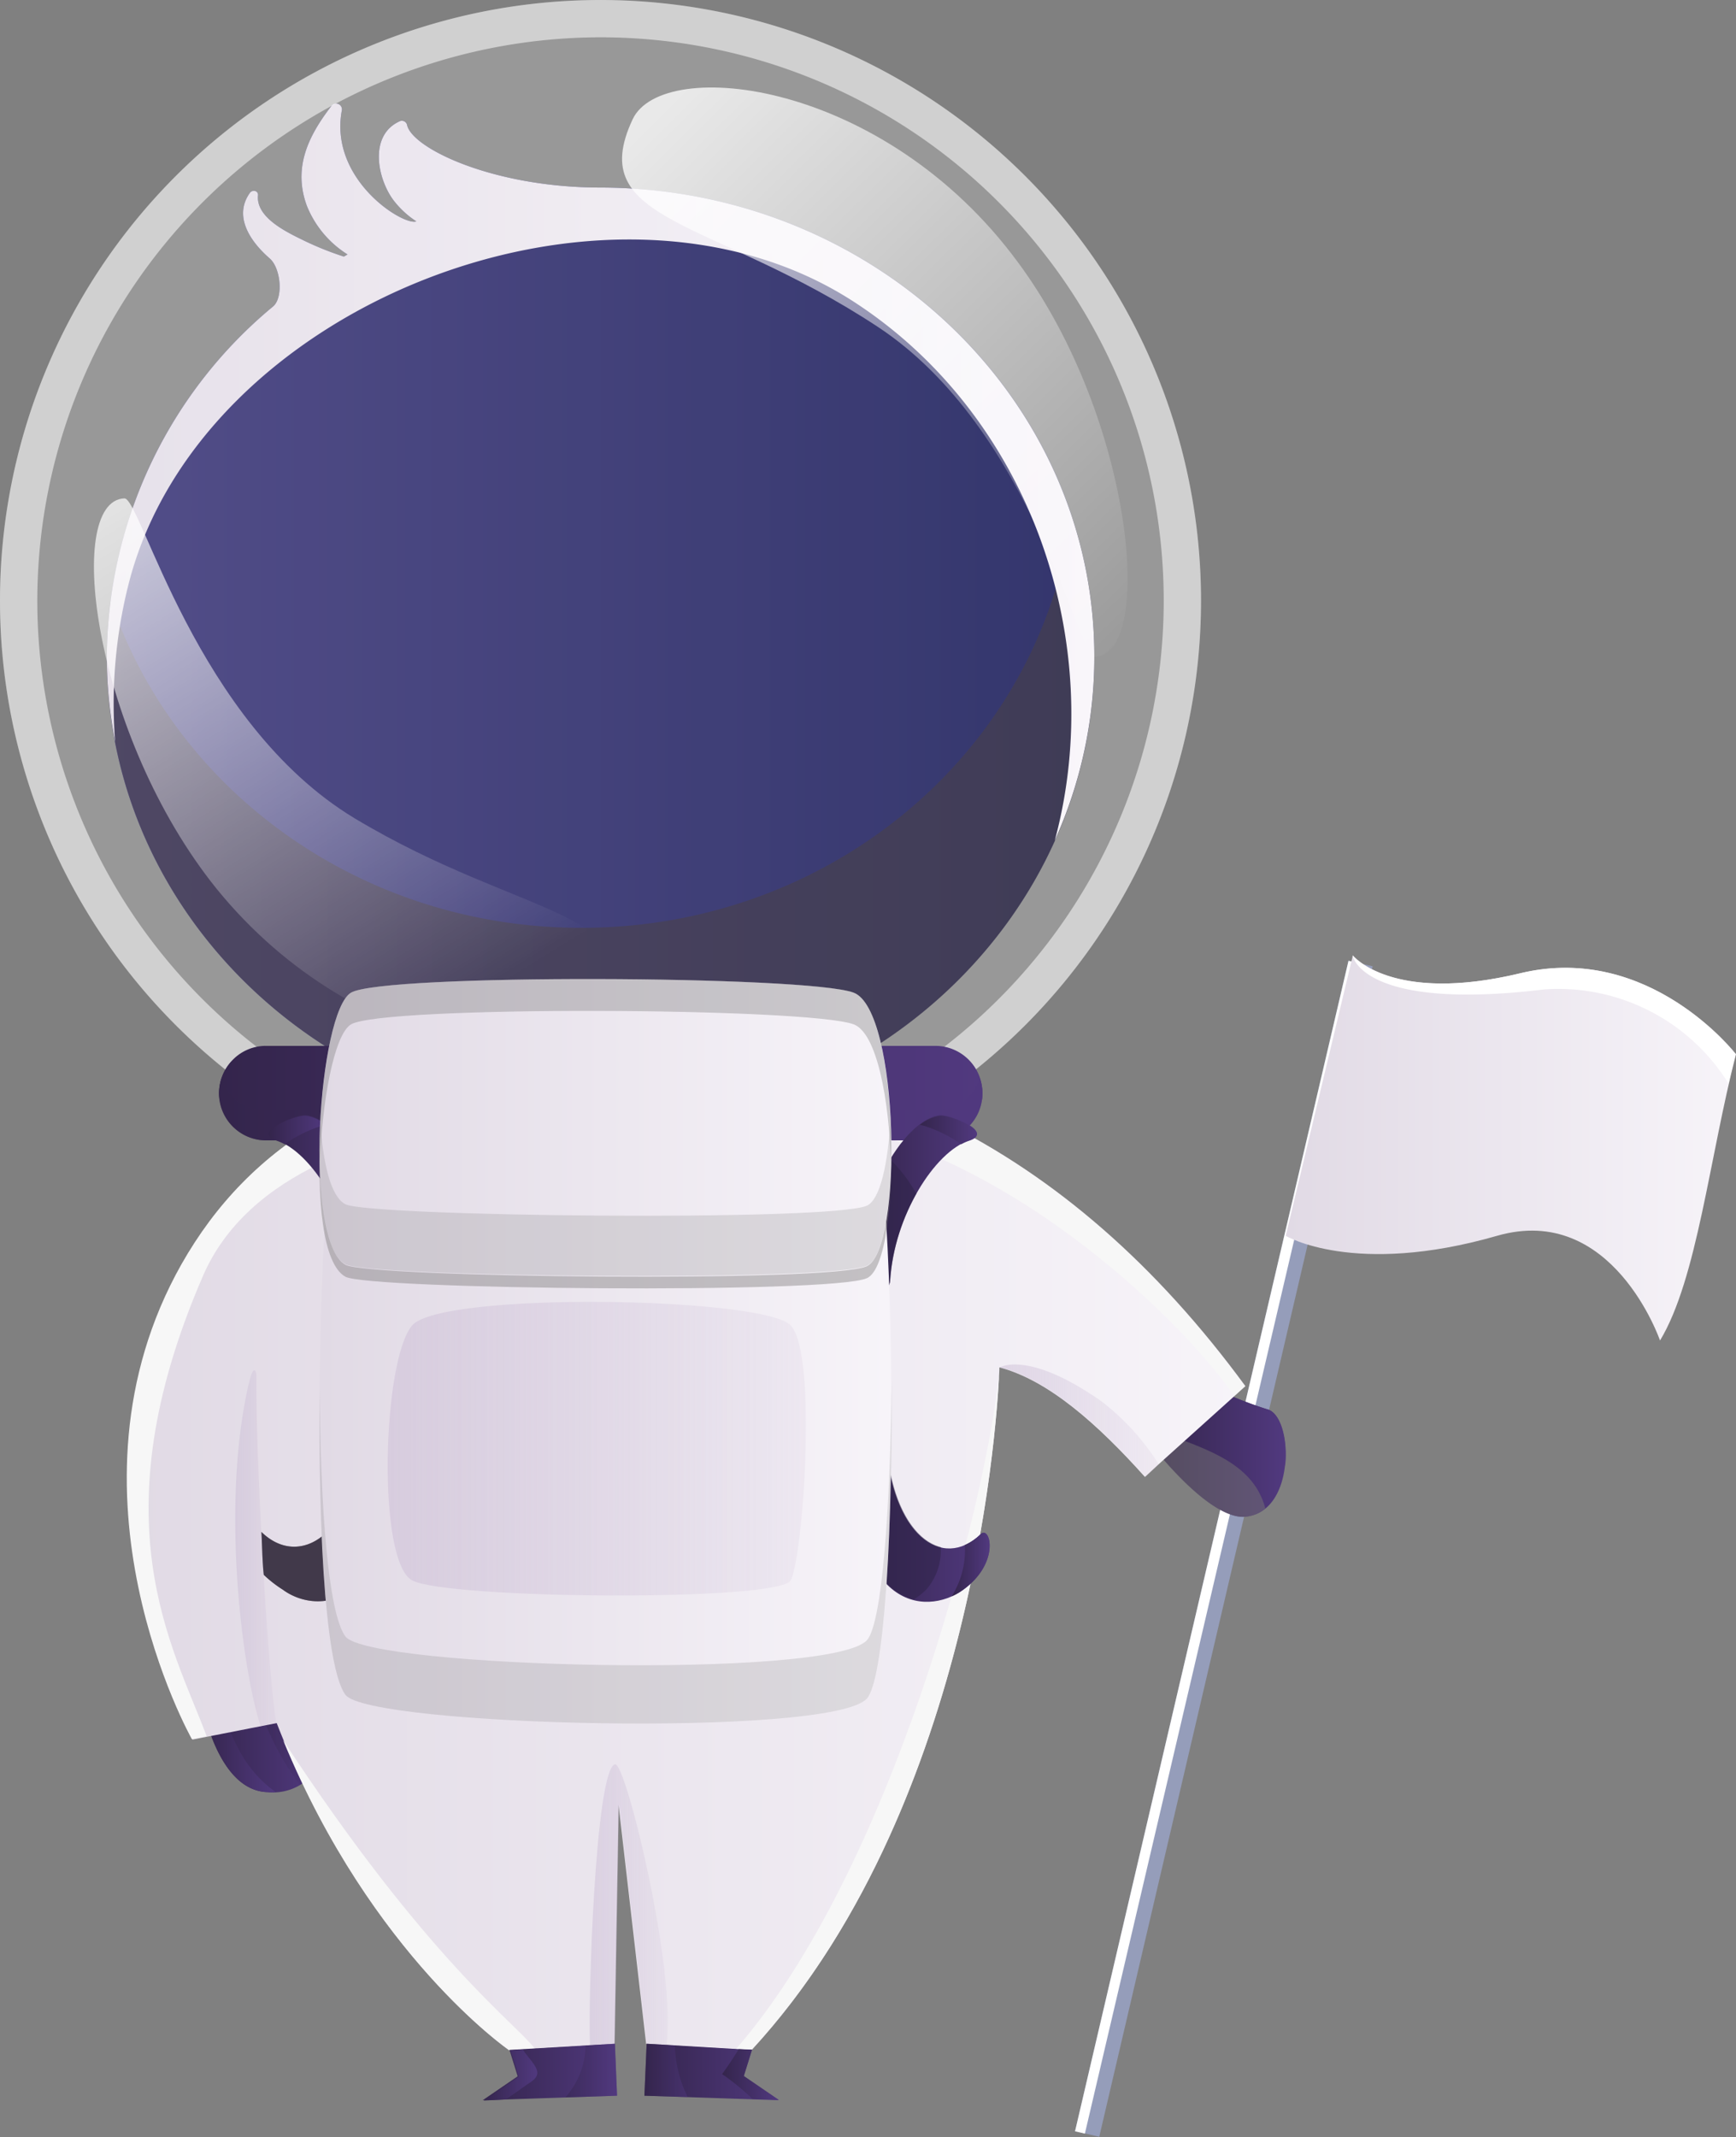 <svg xmlns="http://www.w3.org/2000/svg" xmlns:xlink="http://www.w3.org/1999/xlink" viewBox="0 0 139.6 171.82"><rect x="0" y="0" width="139.6" height="171.82" fill="#808080" stroke="none"/><defs><style>.cls-1{isolation:isolate;}.cls-2{fill:url(#Degradado_sin_nombre_4);}.cls-12,.cls-15,.cls-21,.cls-26,.cls-3,.cls-31,.cls-35,.cls-38,.cls-45,.cls-46,.cls-47,.cls-9{opacity:0.5;}.cls-12,.cls-15,.cls-21,.cls-26,.cls-3,.cls-31,.cls-35,.cls-38,.cls-41,.cls-42,.cls-45,.cls-46,.cls-47,.cls-9{mix-blend-mode:multiply;}.cls-3{fill:url(#Degradado_sin_nombre_4-2);}.cls-4{fill:url(#Degradado_sin_nombre_4-3);}.cls-5{fill:#959dba;}.cls-6{fill:#fff;}.cls-7{fill:url(#Degradado_sin_nombre_6);}.cls-8{fill:url(#Degradado_sin_nombre_4-4);}.cls-41,.cls-42,.cls-9{fill:#767575;}.cls-10{fill:url(#Degradado_sin_nombre_4-5);}.cls-11{fill:url(#Degradado_sin_nombre_6-2);}.cls-12{fill:url(#Degradado_sin_nombre_5);}.cls-13{fill:#f7f7f7;}.cls-14{fill:url(#Degradado_sin_nombre_2);}.cls-15{fill:#231715;}.cls-16{fill:url(#Degradado_sin_nombre_6-3);}.cls-17{opacity:0.54;}.cls-18{opacity:0.19;}.cls-19{fill:url(#Degradado_sin_nombre_4-6);}.cls-20,.cls-23,.cls-24,.cls-28,.cls-29,.cls-34,.cls-44{mix-blend-mode:screen;}.cls-20{fill:url(#Degradado_sin_nombre_4-7);}.cls-21{fill:url(#Degradado_sin_nombre_4-8);}.cls-22{fill:url(#Degradado_sin_nombre_4-9);}.cls-23,.cls-24{opacity:0.79;}.cls-23{fill:url(#linear-gradient);}.cls-24{fill:url(#linear-gradient-2);}.cls-25{fill:url(#Degradado_sin_nombre_4-10);}.cls-26,.cls-32{fill:#2d2244;}.cls-27{fill:url(#Degradado_sin_nombre_4-11);}.cls-28{fill:url(#Degradado_sin_nombre_4-12);}.cls-29{fill:url(#Degradado_sin_nombre_4-13);}.cls-30{fill:#555050;}.cls-33{fill:url(#Degradado_sin_nombre_4-14);}.cls-34{fill:url(#Degradado_sin_nombre_4-15);}.cls-35{fill:url(#Degradado_sin_nombre_4-16);}.cls-36{fill:url(#Degradado_sin_nombre_4-17);}.cls-37{fill:url(#Degradado_sin_nombre_4-18);}.cls-38{fill:url(#Degradado_sin_nombre_4-19);}.cls-39{fill:url(#Degradado_sin_nombre_4-20);}.cls-40{fill:url(#Degradado_sin_nombre_6-4);}.cls-41{opacity:0.2;}.cls-42{opacity:0.4;}.cls-43{fill:url(#Degradado_sin_nombre_6-5);}.cls-44{fill:#636262;opacity:0.3;}.cls-45{fill:url(#Degradado_sin_nombre_5-2);}.cls-46{fill:url(#Degradado_sin_nombre_5-3);}.cls-47{fill:url(#Degradado_sin_nombre_5-4);}</style><linearGradient id="Degradado_sin_nombre_4" x1="16.32" y1="140.36" x2="25.69" y2="140.36" gradientUnits="userSpaceOnUse"><stop offset="0" stop-color="#34254c"/><stop offset="1" stop-color="#51397f"/></linearGradient><linearGradient id="Degradado_sin_nombre_4-2" x1="20.73" y1="140.06" x2="25.69" y2="140.06" xlink:href="#Degradado_sin_nombre_4"/><linearGradient id="Degradado_sin_nombre_4-3" x1="16.32" y1="140.61" x2="22.17" y2="140.61" xlink:href="#Degradado_sin_nombre_4"/><linearGradient id="Degradado_sin_nombre_6" x1="103.39" y1="92.29" x2="139.6" y2="92.29" gradientUnits="userSpaceOnUse"><stop offset="0" stop-color="#e1dae5"/><stop offset="1" stop-color="#f7f4f9"/></linearGradient><linearGradient id="Degradado_sin_nombre_4-4" x1="92.85" y1="116.46" x2="103.38" y2="116.46" xlink:href="#Degradado_sin_nombre_4"/><linearGradient id="Degradado_sin_nombre_4-5" x1="92.85" y1="114.43" x2="103.39" y2="114.43" xlink:href="#Degradado_sin_nombre_4"/><linearGradient id="Degradado_sin_nombre_6-2" x1="10.23" y1="124.65" x2="100.15" y2="124.65" xlink:href="#Degradado_sin_nombre_6"/><linearGradient id="Degradado_sin_nombre_5" x1="47.43" y1="153.15" x2="53.71" y2="153.15" gradientUnits="userSpaceOnUse"><stop offset="0" stop-color="#c8b8d3" stop-opacity="0.9"/><stop offset="1" stop-color="#c8b8d3" stop-opacity="0.3"/></linearGradient><linearGradient id="Degradado_sin_nombre_2" x1="8.59" y1="49.43" x2="87.99" y2="49.43" gradientUnits="userSpaceOnUse"><stop offset="0" stop-color="#2a246d"/><stop offset="1" stop-color="#04074a"/></linearGradient><linearGradient id="Degradado_sin_nombre_6-3" x1="8.59" y1="37.97" x2="87.99" y2="37.97" xlink:href="#Degradado_sin_nombre_6"/><linearGradient id="Degradado_sin_nombre_4-6" x1="17.61" y1="87.91" x2="78.97" y2="87.91" xlink:href="#Degradado_sin_nombre_4"/><linearGradient id="Degradado_sin_nombre_4-7" x1="17.62" y1="86.34" x2="78.97" y2="86.34" xlink:href="#Degradado_sin_nombre_4"/><linearGradient id="Degradado_sin_nombre_4-8" x1="17.62" y1="89.2" x2="78.97" y2="89.2" xlink:href="#Degradado_sin_nombre_4"/><linearGradient id="Degradado_sin_nombre_4-9" x1="38.82" y1="166.59" x2="49.62" y2="166.59" xlink:href="#Degradado_sin_nombre_4"/><linearGradient id="linear-gradient" x1="55.1" y1="6.62" x2="96.54" y2="48.4" gradientUnits="userSpaceOnUse"><stop offset="0" stop-color="#fff"/><stop offset="1" stop-color="#fff" stop-opacity="0"/></linearGradient><linearGradient id="linear-gradient-2" x1="9.05" y1="35.21" x2="37.39" y2="80.97" xlink:href="#linear-gradient"/><linearGradient id="Degradado_sin_nombre_4-10" x1="68.56" y1="122.18" x2="79.59" y2="122.18" xlink:href="#Degradado_sin_nombre_4"/><linearGradient id="Degradado_sin_nombre_4-11" x1="69.49" y1="96.82" x2="78.56" y2="96.82" xlink:href="#Degradado_sin_nombre_4"/><linearGradient id="Degradado_sin_nombre_4-12" x1="73.98" y1="90.82" x2="78.56" y2="90.82" xlink:href="#Degradado_sin_nombre_4"/><linearGradient id="Degradado_sin_nombre_4-13" x1="76.53" y1="125.8" x2="79.59" y2="125.8" xlink:href="#Degradado_sin_nombre_4"/><linearGradient id="Degradado_sin_nombre_4-14" x1="21.63" y1="96.82" x2="30.7" y2="96.82" xlink:href="#Degradado_sin_nombre_4"/><linearGradient id="Degradado_sin_nombre_4-15" x1="21.63" y1="90.82" x2="26.21" y2="90.82" xlink:href="#Degradado_sin_nombre_4"/><linearGradient id="Degradado_sin_nombre_4-16" x1="45.46" y1="166.48" x2="49.62" y2="166.48" xlink:href="#Degradado_sin_nombre_4"/><linearGradient id="Degradado_sin_nombre_4-17" x1="38.82" y1="166.81" x2="43.22" y2="166.81" xlink:href="#Degradado_sin_nombre_4"/><linearGradient id="Degradado_sin_nombre_4-18" x1="51.82" y1="166.59" x2="62.62" y2="166.59" xlink:href="#Degradado_sin_nombre_4"/><linearGradient id="Degradado_sin_nombre_4-19" x1="51.82" y1="166.47" x2="55.3" y2="166.47" xlink:href="#Degradado_sin_nombre_4"/><linearGradient id="Degradado_sin_nombre_4-20" x1="58.07" y1="166.81" x2="62.62" y2="166.81" xlink:href="#Degradado_sin_nombre_4"/><linearGradient id="Degradado_sin_nombre_6-4" x1="25.69" y1="109.29" x2="71.67" y2="109.29" xlink:href="#Degradado_sin_nombre_6"/><linearGradient id="Degradado_sin_nombre_6-5" x1="25.69" y1="90.66" x2="71.67" y2="90.66" xlink:href="#Degradado_sin_nombre_6"/><linearGradient id="Degradado_sin_nombre_5-2" x1="31.18" y1="116.48" x2="64.81" y2="116.48" xlink:href="#Degradado_sin_nombre_5"/><linearGradient id="Degradado_sin_nombre_5-3" x1="18.92" y1="124.48" x2="22.25" y2="124.48" xlink:href="#Degradado_sin_nombre_5"/><linearGradient id="Degradado_sin_nombre_5-4" x1="80.41" y1="114.21" x2="93.19" y2="114.21" xlink:href="#Degradado_sin_nombre_5"/></defs><g class="cls-1"><g id="Layer_2" data-name="Layer 2"><g id="Capa_1" data-name="Capa 1"><path class="cls-2" d="M16.32,137.27c.5,2.34,2,6.74,5.2,6.82a4.2,4.2,0,0,0,4.17-2.22L23,136.63Z"/><path class="cls-3" d="M24.11,143.5a3.87,3.87,0,0,0,1.58-1.63L23,136.63l-2.26.22A21.43,21.43,0,0,0,24.11,143.5Z"/><path class="cls-4" d="M17.77,137.13l-1.45.14c.5,2.34,2,6.74,5.2,6.82a4.54,4.54,0,0,0,.65,0C19.24,142,18.45,139,17.77,137.13Z"/><rect class="cls-5" x="50.1" y="123.53" width="96.64" height="2" transform="translate(-45.24 192.03) rotate(-76.85)"/><polygon class="cls-6" points="87.24 171.55 86.45 171.36 108.44 77.25 109.28 77.45 87.24 171.55"/><path class="cls-7" d="M139.6,84.76s-6.95-9-17.32-6.51-13.49-1.44-13.49-1.44l-5.4,22.55s5.5,3.31,17,0c9.29-2.67,13.1,8.42,13.1,8.42C136.48,102.84,137.47,93,139.6,84.76Z"/><path class="cls-6" d="M124.2,79.55A16.12,16.12,0,0,1,139,87.12c.18-.79.37-1.58.57-2.36,0,0-6.95-9-17.32-6.51s-13.49-1.44-13.49-1.44S109.45,81.33,124.2,79.55Z"/><path class="cls-8" d="M92.85,116.48s4.45,5.73,7.29,5.47c4.15-.39,3.82-8.14,1.76-8.64A33.24,33.24,0,0,1,96.34,111Z"/><path class="cls-9" d="M93.64,115.23l-.79,1.25s4.45,5.73,7.29,5.47a2.9,2.9,0,0,0,1.61-.67C100.79,117.62,97,116.54,93.64,115.23Z"/><path class="cls-10" d="M103.34,117.89c-.16-1.41-.69-2.56-1.44-2.74a33,33,0,0,1-5.55-2.35l-2.84,4.48c-.41-.48-.66-.8-.66-.8l3.5-5.52a33,33,0,0,0,5.55,2.35C103,113.57,103.58,115.77,103.34,117.89Z"/><path class="cls-11" d="M100.15,111.45l-7,6.3-1.08,1c-3.82-4.26-7.75-7.76-11.7-8.81,0,0-.93,34.28-19.94,54.9l-8.47-.5-2.22-19.23-.33,19.23-8.48.5S29.4,156.9,22.25,138.54l-6.77,1.33S4.27,120,14.63,101.69c5.42-9.61,14.87-15.84,31.51-17C67.47,83.1,85.84,91.93,100.15,111.45Z"/><path class="cls-12" d="M49.45,141.85c-1.59.44-2.19,19.4-2,22.59l2-.12.33-19.23L52,164.32l1.6.1C54.41,158.44,50.32,141.61,49.45,141.85Z"/><path class="cls-13" d="M43,164.7l-2.07.12s-11-7.53-18.16-24.9C34.36,157.59,41.4,162.62,43,164.7Zm16.14.05,1.29.07c17.56-19,19.69-49.74,19.91-54.3C79.19,121.35,71.67,150.41,59.18,164.75ZM16.32,102.59c7.16-16.54,40.68-13.47,48-12.66,15.94,1.76,30.57,16,34.93,22.3l.85-.78c-14.31-19.52-32.67-28.35-54-26.8-16.64,1.21-26.09,7.44-31.51,17-10.36,18.35.84,38.18.84,38.18l1.19-.23C13.9,132.33,7.79,122.28,16.32,102.59Z"/><path class="cls-14" d="M48.29,15.08c-8.64,0-15.19-3.17-15.56-5.05a.43.43,0,0,0-.63-.26c-2.46,1.15-1.74,4.63-.45,6.34a7.36,7.36,0,0,0,1.83,1.69c-1,.39-7-3.31-6-8.88a.47.47,0,0,0-.86-.36c-1.85,2.41-3.07,4.95-1.94,8a8.23,8.23,0,0,0,3.27,3.9l-.3.17a25.18,25.18,0,0,1-3.11-1.24c-1.39-.68-4-1.87-3.79-3.71,0-.38-.47-.43-.65-.18-1.39,1.94.11,4,1.6,5.29.88.78,1.1,3.14.26,3.85A36.86,36.86,0,0,0,8.59,52.8c0,20.83,17.78,37.72,39.7,37.72S88,73.63,88,52.8,70.22,15.13,48.29,15.08Z"/><path class="cls-15" d="M88,52.8c0,20.83-17.77,37.72-39.7,37.72S8.6,73.63,8.6,52.8a36,36,0,0,1,.29-4.55C14,63.53,29,74.6,46.76,74.6c20.3,0,37-14.47,39.4-33.16A36,36,0,0,1,88,52.8Z"/><path class="cls-16" d="M10.33,47C16,24.53,48.91,11.62,68.5,24.16c14.44,9.25,20.59,27.57,16.32,43.42A35.93,35.93,0,0,0,88,52.8C88,32,70.22,15.13,48.29,15.08c-8.64,0-15.19-3.17-15.56-5.05a.43.43,0,0,0-.63-.26c-2.46,1.15-1.74,4.63-.45,6.34a7.36,7.36,0,0,0,1.83,1.69c-1,.39-7-3.31-6-8.88a.47.47,0,0,0-.86-.36c-1.85,2.41-3.07,4.95-1.94,8a8.23,8.23,0,0,0,3.27,3.9l-.3.17a25.18,25.18,0,0,1-3.11-1.24c-1.39-.68-4-1.87-3.79-3.71,0-.38-.47-.43-.65-.18-1.39,1.94.11,4,1.6,5.29.88.78,1.1,3.14.26,3.85A36.86,36.86,0,0,0,8.59,52.8a35.89,35.89,0,0,0,.67,6.84A39.13,39.13,0,0,1,10.33,47Z"/><g class="cls-17"><path class="cls-6" d="M48.29,3A45.29,45.29,0,1,1,3,48.29,45.34,45.34,0,0,1,48.29,3m0-3A48.29,48.29,0,1,0,96.58,48.29,48.29,48.29,0,0,0,48.29,0Z"/></g><g class="cls-18"><circle class="cls-6" cx="48.29" cy="48.29" r="48.29" transform="translate(-6.71 88.78) rotate(-81.36)"/></g><path class="cls-19" d="M75.19,91.69H21.4a3.79,3.79,0,0,1-3.79-3.78h0a3.79,3.79,0,0,1,3.79-3.78H75.19A3.78,3.78,0,0,1,79,87.91h0A3.78,3.78,0,0,1,75.19,91.69Z"/><path class="cls-20" d="M79,87.91a3.49,3.49,0,0,1-.06.65,3.76,3.76,0,0,0-3.72-3.14H21.4a3.72,3.72,0,0,0-2.67,1.11,3.66,3.66,0,0,0-1.05,2,3.49,3.49,0,0,1-.06-.65,3.76,3.76,0,0,1,1.11-2.68,3.72,3.72,0,0,1,2.67-1.11H75.19A3.79,3.79,0,0,1,79,87.91Z"/><path class="cls-21" d="M79,87.91a3.74,3.74,0,0,1-1.11,2.67,3.78,3.78,0,0,1-2.67,1.11H21.4a3.78,3.78,0,0,1-3.78-3.78,3.68,3.68,0,0,1,.2-1.2,3.76,3.76,0,0,0,3.58,2.58H75.19a3.74,3.74,0,0,0,2.67-1.11,3.68,3.68,0,0,0,.91-1.47A3.68,3.68,0,0,1,79,87.91Z"/><polygon class="cls-22" points="40.97 164.82 41.63 166.94 38.82 168.86 49.62 168.5 49.45 164.32 40.97 164.82"/><path class="cls-23" d="M50.88,9.58c2.41-5.09,20.19-3.18,31,11.54C91.21,33.74,92.89,52.8,88,52.8c-1.33,0-4.94-18.27-17.38-26.5C57.29,17.5,46.91,18,50.88,9.58Z"/><path class="cls-24" d="M48.92,81.64c-2.19,5.2-20,4-31.51-10.19C7.58,59.25,5.09,40.28,10,40.07c1.33-.06,5.72,18,18.51,25.72C42.18,74,52.53,73.1,48.92,81.64Z"/><path class="cls-25" d="M71.21,115.68c.46,7.76,4.57,10.65,7.65,7.67.76-.74,1.62,2.29-1.42,4.48s-9.31,1.57-8.86-12C68.58,115.82,71.2,115.47,71.21,115.68Z"/><path class="cls-26" d="M73.49,128.6a6.6,6.6,0,0,0,1-.8,4.78,4.78,0,0,0,1.16-3.41c-2.16-.56-4.09-3.55-4.39-8.71,0-.21-2.63.14-2.63.14C68.29,124.57,70.85,127.9,73.49,128.6Z"/><path class="cls-27" d="M75.59,89.66c-2.83.27-7.31,7.13-5.8,13.8.22,1,1.73.43,1.79-.48.3-5.19,3.58-10.39,6.37-11.29C80,91,76.36,89.59,75.59,89.66Z"/><path class="cls-26" d="M71.58,93.21a14.38,14.38,0,0,0-1.79,10.25c.22,1,1.73.43,1.79-.48a16.64,16.64,0,0,1,2.11-7A12.16,12.16,0,0,0,71.58,93.21Z"/><path class="cls-28" d="M75.07,90.79A10.81,10.81,0,0,1,77.3,92a3.4,3.4,0,0,1,.65-.29c2-.66-1.59-2.1-2.36-2a3.37,3.37,0,0,0-1.61.73C74.34,90.51,74.71,90.65,75.07,90.79Z"/><path class="cls-29" d="M78.86,123.35a4.3,4.3,0,0,1-1.27.87,7,7,0,0,1-1.06,4.13,4.49,4.49,0,0,0,.91-.52C80.48,125.64,79.62,122.61,78.86,123.35Z"/><path class="cls-30" d="M31.61,115.82c.45,13.58-6,14.11-8.86,12a9.87,9.87,0,0,1-1.54-1.2c-.13-1.16-.12-2.15-.19-3.45,3.07,3,7.5.26,8-7.5C29,115.47,31.61,115.82,31.61,115.82Z"/><g class="cls-31"><path class="cls-32" d="M31.61,115.82c.45,13.58-6,14.11-8.86,12a9.87,9.87,0,0,1-1.54-1.2c-.13-1.16-.12-2.15-.19-3.45,3.07,3,7.5.26,8-7.5C29,115.47,31.61,115.82,31.61,115.82Z"/></g><path class="cls-33" d="M22.24,91.69c2.79.9,6.07,6.1,6.37,11.29.06.91,1.57,1.45,1.79.48,1.51-6.67-3-13.53-5.8-13.8C23.83,89.59,20.21,91,22.24,91.69Z"/><path class="cls-26" d="M28.61,93.21a14.38,14.38,0,0,1,1.79,10.25c-.22,1-1.73.43-1.79-.48a16.64,16.64,0,0,0-2.11-7A12.16,12.16,0,0,1,28.61,93.21Z"/><path class="cls-34" d="M25.12,90.79A10.56,10.56,0,0,0,22.89,92a3.71,3.71,0,0,0-.65-.29c-2-.66,1.59-2.1,2.36-2a3.37,3.37,0,0,1,1.61.73C25.85,90.51,25.48,90.65,25.12,90.79Z"/><path class="cls-35" d="M45.46,168.64l4.16-.14-.18-4.18-2.35.14A6.44,6.44,0,0,1,45.46,168.64Z"/><path class="cls-36" d="M40.68,168.8c.55-.37,1.08-.76,1.62-1.14s1.21-.68.75-1.5c-.28-.49-.72-.9-1-1.37l0,0-1,.06.66,2.12-2.81,1.92Z"/><polygon class="cls-37" points="60.47 164.82 59.81 166.94 62.63 168.86 51.82 168.5 52 164.32 60.47 164.82"/><path class="cls-38" d="M54.27,164.46,52,164.32l-.18,4.18,3.48.11A9.85,9.85,0,0,1,54.27,164.46Z"/><path class="cls-39" d="M59.4,164.76c-.42.7-.87,1.37-1.33,2a19.77,19.77,0,0,1,2.44,2l2.11.07-2.81-1.92.66-2.12Z"/><path class="cls-40" d="M28.23,82.66c2.59-3.73,36.71-3.36,40.41,0s4,50.74,1.06,53.91-40.09,2.24-41.93-.31C24.32,131.51,25.63,86.4,28.23,82.66Z"/><path class="cls-41" d="M69.71,136.57c-2.9,3.16-40.1,2.23-41.94-.31-1.6-2.21-2.17-13.16-2.07-24.6.07,9.62.69,18,2.07,19.91,1.84,2.54,39,3.48,41.94.31,1.22-1.33,1.88-10.5,2-20.92C71.77,123.18,71.11,135,69.71,136.57Z"/><path class="cls-42" d="M69.71,102.77c-2.9,1.29-40.1.91-41.94-.12s-2.28-6.3-2-11.45c.19,3.26.81,6,2,6.62,1.84,1,39,1.41,41.94.12,1.07-.48,1.71-3.42,1.9-7C71.88,96.37,71.24,102.09,69.71,102.77Z"/><path class="cls-43" d="M28.23,79.81c2.59-1.53,36.71-1.38,40.41,0s4,20.67,1.06,22-40.09.92-41.93-.12C24.32,99.71,25.63,81.33,28.23,79.81Z"/><path class="cls-44" d="M71.65,93.64c-.14-5.25-1.14-10.59-3-11.28C65,81,30.82,80.84,28.23,82.36c-1.36.8-2.37,6.25-2.52,11.53-.17-5.92.94-13.15,2.52-14.09,2.59-1.52,36.72-1.37,40.41,0C70.82,80.61,71.81,87.71,71.65,93.64Z"/><path class="cls-41" d="M69.71,101.77c-2.9,1.29-40.1.91-41.94-.12s-2.28-6.3-2-11.45c.19,3.26.81,6,2,6.62,1.84,1,39,1.41,41.94.12,1.07-.48,1.71-3.42,1.9-7C71.88,95.37,71.24,101.09,69.71,101.77Z"/><path class="cls-45" d="M33.15,106.56c-2.39,2.73-2.86,19,0,20.51s29.45,1.72,30.43,0,2.19-18.22,0-20.51S35.53,103.83,33.15,106.56Z"/><path class="cls-46" d="M20.62,110.55c0-.07-.18-1.22-.66.89-2.23,9.91-.4,23.18,1,27.35a10.63,10.63,0,0,1,1.25-.25C21.35,132.67,20.53,115.24,20.62,110.55Z"/><path class="cls-47" d="M93.19,117.75l-1.08,1c-3.82-4.26-7.75-7.76-11.7-8.81,0,0,2.25-1.4,8.11,2.69A19.28,19.28,0,0,1,93.19,117.75Z"/></g></g></g></svg>